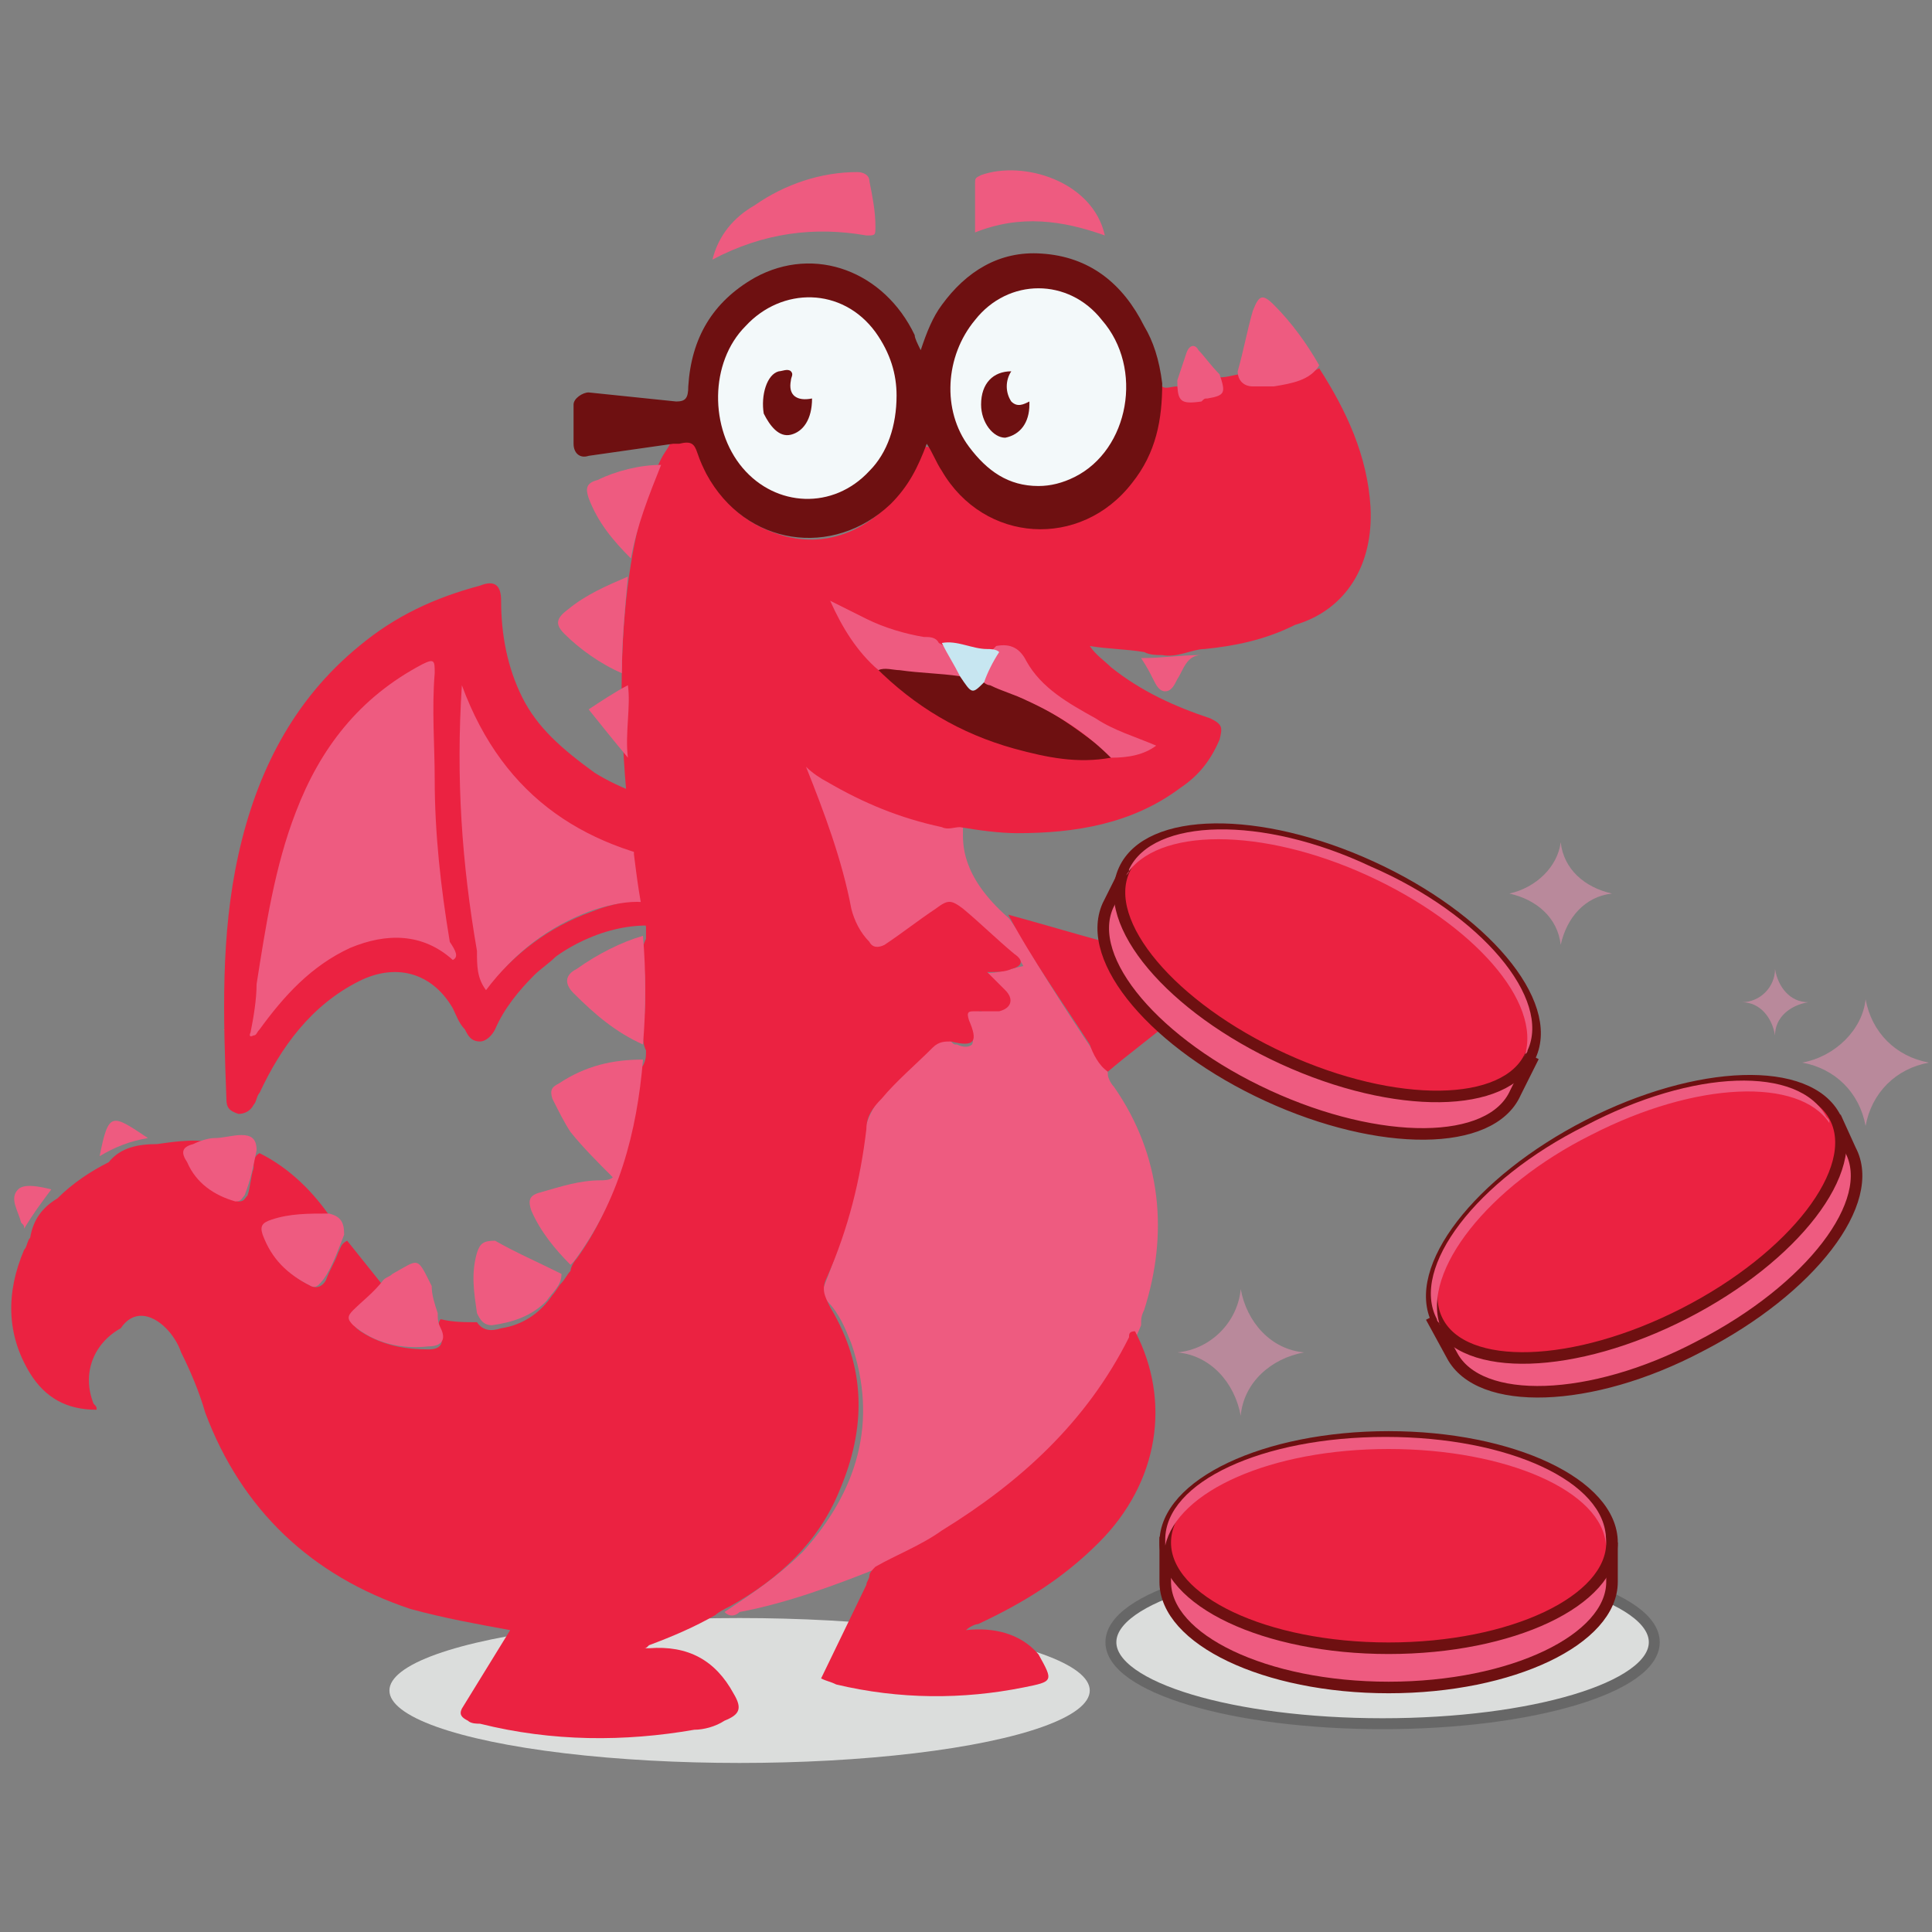 <?xml version="1.0" encoding="utf-8"?>
<!-- Generator: Adobe Illustrator 19.0.0, SVG Export Plug-In . SVG Version: 6.00 Build 0)  -->
<svg version="1.1" id="Layer_1" xmlns="http://www.w3.org/2000/svg" xmlns:xlink="http://www.w3.org/1999/xlink" x="0px" y="0px"
	 viewBox="0 0 64 64" style="enable-background:new 0 0 64 64;" xml:space="preserve">
<rect x="0" y="0" width="64" height="64" fill="#808080" stroke="none"/>
<style type="text/css">
	.st0{fill:#EE5B80;}
	.st1{fill:none;}
	.st2{fill:#DBDDDC;stroke:#676767;stroke-width:0.362;stroke-miterlimit:10;}
	.st3{fill:#DBDDDC;}
	.st4{fill:#EB2241;}
	.st5{fill:#6E1011;}
	.st6{fill:#C7E6F1;}
	.st7{fill:#F3F9FA;}
	.st8{fill:#EE5B80;stroke:#6E1011;stroke-width:0.383;stroke-miterlimit:10;}
	.st9{fill:#EB2241;stroke:#6E1011;stroke-width:0.383;stroke-miterlimit:10;}
	.st10{opacity:0.5;fill:#F392B6;}
</style>
<g id="XMLID_2375_">
	<g id="XMLID_2300_">
		<path id="XMLID_2626_" class="st0" d="M36.9,36c-0.1-0.1-0.2-0.3-0.2-0.4c0-0.1,0-0.1-0.1-0.2c-1-1.5-2-3-2.9-4.6
			c-0.1-0.1-0.2-0.3-0.3-0.4l0,0c-1.6-1.4-1.5-2.5-1.5-2.9c0-0.1,0-0.2,0-0.2l-0.3,0.1c-0.5-0.1-1.1-0.3-1.6-0.4
			c-1.3-0.4-2.5-1-3.6-1.9c0.1,0.2,0.1,0.2,0.1,0.3c0.6,1.5,1.1,3,1.5,4.5c0.1,0.6,0.3,1.1,0.8,1.6c0.2,0.2,0.3,0.2,0.5,0
			c0.7-0.5,1.3-0.9,2-1.4c0.2-0.1,0.3-0.2,0.5,0c0.4,0.4,0.9,0.7,1.3,1.1c0.3,0.3,0.6,0.4,0.8,0.8c-0.5,0.1-0.9,0.3-1.4,0.2
			c0.2,0.3,0.5,0.6,0.8,0.8c0.2,0.2,0.2,0.3-0.1,0.4c-0.2,0.1-0.5,0-0.7,0.1c-0.2,0-0.5-0.2-0.6,0c-0.1,0.2,0.1,0.4,0.2,0.6
			c0,0.1,0.2,0.3,0.1,0.5c-0.1,0.1-0.3,0.1-0.5,0c-0.1,0-0.1,0-0.2-0.1c-0.3-0.1-0.4-0.1-0.6,0.1c-0.4,0.5-0.9,0.9-1.4,1.4
			c-0.5,0.5-0.8,1-0.9,1.7c-0.2,1.7-0.7,3.4-1.3,4.9c-0.1,0.2-0.1,0.3,0.1,0.5c0.4,0.4,0.6,0.9,0.8,1.4c0.9,2.6,0.2,4.9-1.6,6.9
			c-0.8,0.8-1.7,1.4-2.6,2c0.2,0.2,0.4,0.1,0.5,0c1.6-0.3,3.2-0.9,4.7-1.5c0.2-0.1,0.5-0.3,0.7-0.4c2.3-1.2,4.4-2.7,6.1-4.7
			c0.7-0.9,1.4-1.9,1.8-2.9c0-0.2,0-0.3,0.1-0.5C38.7,40.9,38.5,38.3,36.9,36z"/>
		<path id="XMLID_2479_" class="st1" d="M31.9,27.3c0,0,0,0.1,0,0.2C31.9,27.4,31.9,27.3,31.9,27.3z"/>
	</g>
	<g id="XMLID_2562_">
		<ellipse id="XMLID_2558_" class="st2" cx="45.8" cy="54.4" rx="9" ry="2.7"/>
		<ellipse id="XMLID_2563_" class="st3" cx="24.5" cy="56" rx="11.6" ry="2.4"/>
		<g id="XMLID_835_">
			<path id="XMLID_2359_" class="st0" d="M23.1,28.2c-4-0.5-6.4-2.4-7.7-5.7l-0.6-1.6l0,1.3c0-0.1,0-0.3-0.2-0.4
				c-0.2-0.2-0.6,0-0.7,0.1c-2,1-3.4,2.7-4.3,5.1c-0.8,2-1.1,4-1.4,5.8c0,0.4-0.1,0.7-0.2,1.1c0,0.1,0,0.2,0,0.2H7.4L8,34.4
				c0,0.1,0.1,0.2,0.1,0.3c0.1,0,0.1,0.1,0.2,0.1c0.1,0,0.2,0,0.3-0.1c0.1-0.1,0.2-0.2,0.2-0.3c0,0,0,0,0-0.1
				c0.9-1.3,1.8-2.1,2.8-2.6c1.2-0.6,2.2-0.5,3.1,0.3l0.2,0.2l0.2-0.2c0.2-0.2,0.2-0.4,0.2-0.5c0,0,0,0.1,0,0.1
				c0,0.4,0.1,0.8,0.4,1.1l0.3,0.3l0.2-0.3c0.9-1.2,2-2,3.3-2.5c1.1-0.4,1.9-0.4,2.7,0.1c0,0,0.1,0.1,0.1,0.1l0.3,0.1l0.1-0.3
				c0.2-0.5,0.4-1.1,0.5-1.6l0.1-0.4L23.1,28.2z"/>
			<g id="XMLID_2295_">
				<path id="XMLID_2397_" class="st1" d="M14.5,25.8c0-1.2-0.1-2.4,0-3.5c0-0.3,0-0.5-0.4-0.3c-2,1.1-3.4,2.8-4.2,4.9
					c-0.7,1.8-1.1,3.8-1.3,5.7c-0.1,0.5-0.2,1.1-0.2,1.6c0,0,0,0,0,0c0,0-0.1,0.3,0.1,0.1c0.1,0,0.1-0.2,0.2-0.2
					c0.8-1.1,1.7-2.1,2.9-2.7c1.2-0.5,2.4-0.6,3.4,0.4c0.2-0.2,0.1-0.4,0.1-0.5C14.8,29.5,14.6,27.7,14.5,25.8z"/>
				<path id="XMLID_2434_" class="st4" d="M17.3,23.1c-0.5-1-0.7-2.1-0.7-3.2c0-0.5-0.2-0.7-0.7-0.5c-1.5,0.4-2.8,1-4,2
					c-2.2,1.8-3.4,4.2-4,6.9c-0.6,2.7-0.5,5.4-0.4,8.1c0,0.3,0.1,0.4,0.4,0.5c0.2,0,0.4-0.1,0.5-0.3c0.1-0.1,0.1-0.3,0.2-0.4
					c0.7-1.5,1.7-2.9,3.3-3.7c1.2-0.6,2.4-0.3,3.1,0.9c0.1,0.2,0.2,0.5,0.4,0.7c0.1,0.2,0.2,0.4,0.5,0.4c0.2,0,0.4-0.2,0.5-0.4
					c0.3-0.7,0.8-1.3,1.3-1.8c0.2-0.2,0.5-0.4,0.7-0.6l0,0c0,0,1.9-1.5,4.1-0.9c0.1-0.2,0.1-0.4,0.2-0.5c0,0-0.1,0-0.1,0
					c-1-0.6-2-0.5-3-0.1c-1.4,0.5-2.6,1.4-3.5,2.6c-0.3-0.4-0.3-0.8-0.3-1.3c-0.5-2.9-0.7-5.7-0.5-8.8c1.4,3.8,4.2,5.5,7.9,6
					c0.1-0.3,0.1-0.5,0.2-0.8c0.1-0.4,0.1-0.7,0.2-1.1c-1.7-0.1-3.1-0.7-3.9-1.2C18.6,24.8,17.8,24.1,17.3,23.1z M15,31.8
					c-1-0.9-2.2-0.9-3.4-0.4C10.3,32,9.4,33,8.6,34.1c-0.1,0.1-0.1,0.2-0.2,0.2c-0.2,0.1-0.1-0.1-0.1-0.1c0,0,0,0,0,0
					c0.1-0.5,0.2-1.1,0.2-1.6c0.3-1.9,0.6-3.9,1.3-5.7c0.8-2.1,2.1-3.8,4.2-4.9c0.4-0.2,0.4-0.1,0.4,0.3c-0.1,1.2,0,2.4,0,3.5
					c0,1.8,0.2,3.6,0.5,5.4C15.1,31.5,15.2,31.7,15,31.8z"/>
			</g>
			<g id="XMLID_2296_">
				<path id="XMLID_2298_" class="st4" d="M45.4,16.8c-0.1-1.7-0.8-3.2-1.7-4.6c-0.6,0.3-1.1,0.6-1.8,0.6c-0.4,0-0.6-0.1-0.8-0.4
					c-0.2,0-0.4,0.1-0.7,0.1c-0.1,0.2,0.1,0.5-0.2,0.6c-0.3,0.1-0.6,0.2-0.9,0.2c-0.3,0-0.2-0.4-0.3-0.5c0,0,0,0,0,0
					c-0.2,0-0.4,0.1-0.5,0c-0.2,0.1-0.1,0.4-0.1,0.5c0,0.8-0.2,1.5-0.6,2.2c-1.2,2.1-3.8,2.6-5.7,1.1c-0.5-0.4-0.8-0.9-1.1-1.4
					c-0.1-0.1-0.1-0.4-0.3-0.4c-0.2,0-0.2,0.2-0.3,0.4c-0.1,0.4-0.3,0.7-0.6,1.1c-1,1.3-2.5,1.9-4,1.4c-1.3-0.4-2.1-1.3-2.6-2.6
					c-0.2-0.6-0.4-0.7-1-0.4c-0.1,0.2-0.2,0.3-0.3,0.5c-0.6,1.2-1.9,5-1,12.5c0,0.1,0.1,0.2,0.1,0.4c0,0.1,0,0.2,0,0.2
					c0.1,0.8,0.2,1.6,0.4,2.4c0,0.1,0,0.3,0,0.4c-0.1,0.2-0.1,0.3-0.1,0.5c0.1,0.9,0.1,1.7,0,2.6c0,0.2,0,0.4,0.1,0.6
					c0,0.2,0,0.3-0.1,0.5c-0.1,0.1-0.1,0.3-0.1,0.4c-0.3,2.1-0.8,4.2-2.1,6c-0.1,0.1-0.2,0.3-0.2,0.4c-0.1,0.1-0.2,0.3-0.3,0.4
					c-0.1,0.1-0.2,0.3-0.3,0.4c-0.4,0.6-1,1-1.7,1.1c-0.3,0.1-0.6,0.1-0.8-0.2c-0.4,0-0.8,0-1.2-0.1c-0.1,0.1-0.1,0.3,0,0.5
					c0.1,0.3,0,0.5-0.4,0.5c-0.7,0-1.4-0.1-2.1-0.5c-0.5-0.3-0.5-0.4-0.1-0.8c0.2-0.3,0.6-0.4,0.7-0.8c-0.4-0.5-0.8-1-1.2-1.5
					c-0.2,0.1-0.2,0.2-0.3,0.4c-0.1,0.3-0.3,0.6-0.4,0.9c-0.1,0.2-0.3,0.3-0.5,0.2c-0.6-0.3-1.1-0.7-1.3-1.4c-0.1-0.3,0-0.4,0.3-0.5
					c0.5-0.1,0.9-0.2,1.4-0.2c0.1,0,0.3,0.1,0.3-0.1c-0.6-0.9-1.4-1.7-2.4-2.2c-0.2,0.1-0.2,0.3-0.2,0.5c-0.1,0.3-0.1,0.6-0.2,0.9
					c-0.1,0.1-0.1,0.2-0.3,0.2c-0.6-0.2-1.1-0.5-1.4-1.1c-0.1-0.2-0.1-0.4,0.2-0.5c0.2-0.1,0.5-0.1,0.6-0.3c-0.7-0.2-1.4-0.1-2.1,0
					c-0.6,0-1.2,0.1-1.6,0.6c-0.6,0.3-1.2,0.7-1.7,1.2c-0.5,0.3-0.8,0.7-0.9,1.3c-0.1,0.1-0.1,0.3-0.2,0.4c-0.6,1.4-0.6,2.8,0.2,4.1
					c0.5,0.8,1.2,1.2,2.2,1.2c0-0.1,0-0.1-0.1-0.2c-0.4-1,0-2,0.9-2.5C4.4,43.4,5,43.5,5.5,44c0.2,0.2,0.4,0.5,0.5,0.8
					c0.3,0.6,0.6,1.3,0.8,2c1.2,3.2,3.5,5.4,6.8,6.5c1.1,0.3,2.2,0.5,3.3,0.7l-1.6,2.6c-0.1,0.2,0,0.3,0.2,0.4
					c0.1,0.1,0.3,0.1,0.4,0.1c2.4,0.6,4.8,0.6,7.1,0.2c0.3,0,0.7-0.1,1-0.3c0.5-0.2,0.6-0.4,0.3-0.9c-0.6-1.1-1.5-1.6-2.8-1.5
					c-0.1,0-0.1,0-0.2,0c0.1,0,0.1,0,0.2-0.1c0.8-0.3,1.5-0.6,2.2-1c0.1-0.1,0.3-0.2,0.5-0.3c1.6-0.9,2.9-2.1,3.6-3.8
					c0.9-2.1,0.9-4.1-0.3-6.1c-0.2-0.4-0.3-0.6-0.1-1c0.7-1.6,1.1-3.2,1.3-4.9c0-0.4,0.2-0.7,0.5-1c0.5-0.6,1.1-1.1,1.7-1.7
					c0.2-0.2,0.4-0.2,0.6-0.2c0.8,0.2,0.9,0,0.6-0.7c-0.1-0.3,0-0.3,0.2-0.3c0.3,0,0.5,0,0.8,0c0.4-0.1,0.5-0.4,0.2-0.7
					c-0.2-0.2-0.4-0.4-0.6-0.6c0.3,0,0.6,0,0.8-0.1c0.4-0.1,0.4-0.3,0.1-0.5c-0.6-0.5-1.1-1-1.7-1.5c-0.4-0.3-0.5-0.3-0.9,0
					c-0.6,0.4-1.1,0.8-1.7,1.2c-0.2,0.1-0.4,0.1-0.5-0.1c-0.3-0.3-0.5-0.7-0.6-1.1c-0.3-1.6-0.9-3.2-1.5-4.7
					c0.2,0.2,0.5,0.4,0.7,0.5c1.2,0.7,2.4,1.2,3.8,1.5c0.2,0.1,0.4,0,0.6,0c0.6,0.1,1.3,0.2,1.9,0.2c1.9,0,3.8-0.3,5.4-1.5
					c0.6-0.4,1-0.9,1.3-1.6c0.1-0.4,0.1-0.5-0.3-0.7c-1.2-0.4-2.3-0.9-3.3-1.7c-0.2-0.2-0.5-0.4-0.7-0.7c0.6,0.1,1.2,0.1,1.8,0.2
					c0.2,0.1,0.4,0.1,0.6,0.1c0.5,0.1,1-0.2,1.4-0.2c1-0.1,2-0.3,3-0.8C44.6,20.2,45.5,18.7,45.4,16.8z"/>
				<path id="XMLID_2299_" class="st4" d="M37.4,44.3c-1.4,2.8-3.6,4.8-6.2,6.4c-0.7,0.5-1.5,0.8-2.2,1.2c-0.1,0.1-0.2,0.2-0.2,0.3
					c0,0.1-0.1,0.2-0.1,0.3l-1.5,3.1c0.2,0.1,0.3,0.1,0.5,0.2c2.1,0.5,4.2,0.5,6.2,0.1c1-0.2,1-0.2,0.5-1.1
					c-0.6-0.7-1.5-0.9-2.4-0.8c0.1-0.1,0.3-0.2,0.4-0.2c1.5-0.7,2.8-1.5,4-2.7c2-2,2.4-4.7,1.2-7C37.4,44.1,37.4,44.2,37.4,44.3z"/>
			</g>
			<path id="XMLID_2474_" class="st0" d="M21.9,15.4c-0.4,1-0.8,2-1,3.1c-0.6-0.6-1.1-1.2-1.4-2c-0.1-0.3-0.1-0.5,0.3-0.6
				C20.4,15.6,21.2,15.4,21.9,15.4z"/>
			<path id="XMLID_2395_" class="st5" d="M37.9,10.8c-0.7-1.4-1.8-2.3-3.4-2.4c-1.4-0.1-2.5,0.6-3.3,1.7c-0.3,0.4-0.5,0.9-0.7,1.5
				c-0.1-0.2-0.2-0.4-0.2-0.5c-1-2.1-3.3-3-5.3-1.9c-1.4,0.8-2.1,2-2.2,3.6c0,0.4-0.1,0.5-0.4,0.5l-2.9-0.3c-0.2,0-0.5,0.2-0.5,0.4
				v1.3c0,0.3,0.2,0.5,0.5,0.4l2.8-0.4l0,0c0.1,0,0.1,0,0.2,0c0.4-0.1,0.5,0,0.6,0.3c0.1,0.3,0.2,0.5,0.3,0.7c1.3,2.4,4.2,2.8,6.1,1
				c0.6-0.6,0.9-1.2,1.2-2c0.2,0.3,0.3,0.6,0.5,0.9c1.4,2.4,4.6,2.6,6.3,0.4c0.8-1,1-2.1,1-3.3C38.4,11.9,38.2,11.3,37.9,10.8z"/>
			<path id="XMLID_2471_" class="st0" d="M20.8,22.7c0.1,0.7-0.1,1.6,0,2.4c-0.5-0.6-0.9-1.1-1.3-1.6C19.8,23.3,20.4,22.9,20.8,22.7
				z"/>
			<path id="XMLID_2389_" class="st1" d="M20.9,28c0-0.1,0-0.3-0.1-0.4c0,0.2,0.1,0.4,0.1,0.6C20.9,28.1,20.9,28,20.9,28z"/>
			<path id="XMLID_2485_" class="st4" d="M36.7,35.5c-0.3-0.2-0.5-0.6-0.6-0.9c-0.9-1.4-1.9-2.8-2.7-4.3c1.1,0.3,2.1,0.6,3.2,0.9
				c0.3,0.1,0.4,0.1,0.6-0.2c0.5-0.6,1.1-1.1,1.7-1.7c0.1-0.1,0.2-0.2,0.3-0.1c0.8,0.5,1.7,1,2.5,1.6c-0.4,0.3-0.9,0.3-1.4,0.4
				c0.4,0.3,0.8,0.6,1.2,0.9c-0.4,0.4-0.8,0.5-1.6,0.4c0.2,0.3,0.3,0.6,0.5,0.9c0.2,0.2,0.1,0.3-0.2,0.4c-0.3,0.1-0.5,0-0.8-0.1
				c-0.2-0.1-0.4,0-0.6,0.1C38.1,34.4,37.4,34.9,36.7,35.5z"/>
			<path id="XMLID_2484_" class="st0" d="M21.3,35.1c-0.2,2.4-0.8,4.7-2.3,6.7c0,0-0.1,0.1-0.1,0.1c-0.5-0.5-1-1.1-1.3-1.8
				c-0.1-0.3-0.1-0.5,0.3-0.6c0.7-0.2,1.3-0.4,2-0.4c0.1,0,0.3,0,0.4-0.1c-0.5-0.5-1-1-1.4-1.5c-0.2-0.3-0.4-0.7-0.6-1.1
				c-0.1-0.3,0-0.4,0.2-0.5C19.4,35.3,20.3,35.1,21.3,35.1z"/>
			<path id="XMLID_2483_" class="st0" d="M23.6,8.6c0.2-0.8,0.7-1.4,1.4-1.8c1-0.7,2.2-1.1,3.4-1.1c0.2,0,0.4,0.1,0.4,0.3
				C28.9,6.5,29,7,29,7.5c0,0.3,0,0.3-0.3,0.3C27,7.5,25.3,7.7,23.6,8.6z"/>
			<path id="XMLID_2482_" class="st0" d="M32.3,7.7c0-0.6,0-1.1,0-1.6c0-0.2,0-0.2,0.2-0.3c1.4-0.5,3.7,0.2,4.1,2
				C35.2,7.3,33.8,7.1,32.3,7.7z"/>
			<path id="XMLID_2481_" class="st0" d="M21.3,31c0.1,1.2,0.1,2.4,0,3.6c-0.9-0.4-1.6-1-2.3-1.7c-0.3-0.3-0.3-0.6,0.1-0.8
				C19.8,31.6,20.6,31.2,21.3,31z"/>
			<path id="XMLID_2480_" class="st0" d="M14.5,43.5c0,0.2,0,0.3,0.1,0.5c0.2,0.4,0,0.6-0.4,0.6c-0.9,0.1-1.8-0.1-2.5-0.7
				c-0.2-0.2-0.2-0.3,0-0.5c0.3-0.3,0.7-0.6,1-1c0.1-0.1,0.2-0.1,0.3-0.2c0.9-0.5,0.8-0.6,1.3,0.4C14.3,42.9,14.4,43.2,14.5,43.5z"
				/>
			<path id="XMLID_2478_" class="st0" d="M18.6,42.2c0,0.4-0.3,0.6-0.5,0.9c-0.5,0.5-1.1,0.7-1.8,0.8c-0.3,0-0.4-0.2-0.5-0.4
				c-0.1-0.7-0.2-1.3,0-2c0.1-0.3,0.2-0.4,0.6-0.4C17.1,41.5,17.8,41.8,18.6,42.2z"/>
			<path id="XMLID_2477_" class="st0" d="M43.7,12.1c-0.3,0.5-0.9,0.6-1.5,0.7c-0.2,0-0.5,0-0.7,0c-0.3,0-0.5-0.2-0.5-0.5
				c0.2-0.7,0.3-1.3,0.5-2c0.2-0.5,0.3-0.6,0.7-0.2C42.8,10.7,43.3,11.4,43.7,12.1z"/>
			<path id="XMLID_2476_" class="st0" d="M11.4,40.9c-0.2,0.5-0.4,1.1-0.7,1.5c-0.1,0.1-0.2,0.3-0.4,0.2c-0.8-0.4-1.3-0.9-1.6-1.7
				c-0.1-0.3,0-0.4,0.3-0.5c0.6-0.2,1.2-0.2,1.9-0.2C11.3,40.3,11.4,40.5,11.4,40.9z"/>
			<path id="XMLID_2475_" class="st0" d="M20.8,19.1c-0.1,1.1-0.2,2.1-0.2,3.2c-0.7-0.3-1.4-0.8-1.9-1.3c-0.3-0.3-0.3-0.5,0.1-0.8
				C19.4,19.7,20.1,19.4,20.8,19.1z"/>
			<path id="XMLID_2473_" class="st0" d="M8.5,38.1c-0.1,0.5-0.2,1-0.4,1.5C8,39.7,8,39.8,7.8,39.8c-0.7-0.2-1.3-0.6-1.6-1.3
				C6,38.2,6,38,6.4,37.9c0.2-0.1,0.5-0.2,0.7-0.2c0.3,0,0.6-0.1,0.9-0.1C8.3,37.6,8.5,37.7,8.5,38.1z"/>
			<path id="XMLID_2472_" class="st0" d="M40.4,12.4c0.2,0.6,0.2,0.7-0.4,0.8c-0.1,0-0.1,0-0.2,0.1c-0.7,0.1-0.8,0-0.8-0.7
				c0.1-0.3,0.2-0.6,0.3-0.9c0.1-0.3,0.3-0.3,0.4-0.1C39.9,11.8,40.1,12.1,40.4,12.4z"/>
			<path id="XMLID_2470_" class="st0" d="M37.8,21.8c0.7,0,1.3-0.1,2-0.1c-0.5,0-0.6,0.5-0.8,0.8c-0.1,0.2-0.2,0.4-0.4,0.4
				c-0.2,0-0.3-0.2-0.4-0.4C38.1,22.3,38,22.1,37.8,21.8z"/>
			<path id="XMLID_2469_" class="st0" d="M4.9,37.7c-0.6,0.1-1.1,0.3-1.6,0.6C3.6,36.8,3.7,36.9,4.9,37.7
				C4.9,37.6,4.9,37.6,4.9,37.7z"/>
			<path id="XMLID_2468_" class="st0" d="M1.7,39.4c-0.3,0.4-0.6,0.8-0.9,1.3c0-0.1,0-0.1-0.1-0.2c-0.1-0.4-0.4-0.8-0.1-1.1
				C0.8,39.2,1.3,39.3,1.7,39.4z"/>
			<path id="XMLID_2467_" class="st5" d="M36.8,25.1c-1.1,0.2-2.1,0-3.2-0.3c-1.8-0.5-3.3-1.4-4.6-2.7c0.1-0.1,0.3-0.1,0.5-0.1
				c0.7,0.1,1.4,0.1,2.1,0.3c0.1,0,0.2,0,0.2,0.1c0.2,0.3,0.5,0.3,0.7,0.1c0.4,0.3,0.9,0.4,1.3,0.6c1,0.4,1.8,1,2.6,1.6
				C36.7,24.7,36.9,24.8,36.8,25.1z"/>
			<path id="XMLID_2465_" class="st0" d="M36.8,25.1c-0.8-0.8-1.7-1.4-2.8-1.9c-0.4-0.2-0.8-0.3-1.2-0.5c-0.1,0-0.3-0.1-0.3-0.3
				c0-0.4,0.2-0.7,0.5-1c0.5-0.1,0.8,0.1,1,0.5c0.5,0.9,1.4,1.4,2.3,1.9c0.6,0.4,1.3,0.6,2,0.9C37.9,25,37.4,25.1,36.8,25.1z"/>
			<path id="XMLID_2464_" class="st0" d="M31.8,22.4c-0.7-0.1-1.3-0.1-2-0.2c-0.2,0-0.5-0.1-0.7,0c-0.7-0.6-1.2-1.4-1.6-2.3
				c0.4,0.2,0.8,0.4,1.2,0.6c0.6,0.3,1.3,0.5,1.9,0.6c0.2,0,0.4,0,0.5,0.2C31.5,21.5,31.8,21.9,31.8,22.4z"/>
			<path id="XMLID_2463_" class="st6" d="M31.8,22.4c-0.2-0.4-0.4-0.7-0.6-1.1c0.5-0.1,1,0.2,1.5,0.2c0.1,0,0.3,0,0.4,0.1
				c-0.2,0.3-0.4,0.7-0.5,1C32.2,23,32.2,23,31.8,22.4z"/>
			<path id="XMLID_2462_" class="st7" d="M29.7,13.1c0,1-0.3,1.9-0.9,2.5c-1.2,1.3-3.1,1.2-4.2-0.1c-1.1-1.3-1.1-3.5,0.1-4.7
				c1.2-1.3,3.2-1.3,4.3,0.2C29.5,11.7,29.7,12.4,29.7,13.1z"/>
			<path id="XMLID_2461_" class="st7" d="M34.4,16.1c-1,0-1.7-0.5-2.3-1.3c-0.9-1.2-0.8-3,0.2-4.2c1.1-1.4,3.1-1.4,4.2,0
				c1.4,1.6,0.9,4.3-0.9,5.2C35.2,16,34.8,16.1,34.4,16.1z"/>
			<path id="XMLID_2460_" class="st5" d="M26.9,13.2C26.9,13.3,26.9,13.3,26.9,13.2c0,0.7-0.3,1.1-0.7,1.2c-0.4,0.1-0.7-0.3-0.9-0.7
				c-0.1-0.6,0.1-1.3,0.5-1.4c0.1,0,0.3-0.1,0.4,0c0.1,0.1,0,0.2,0,0.3C26.1,13.1,26.4,13.3,26.9,13.2z"/>
			<path id="XMLID_2459_" class="st5" d="M33.5,12.3c-0.2,0.3-0.2,0.7,0,1c0.2,0.2,0.4,0.1,0.6,0c0,0,0,0.1,0,0.1
				c0,0.6-0.3,1-0.8,1.1c-0.4,0-0.8-0.5-0.8-1.1C32.5,12.7,32.9,12.3,33.5,12.3z"/>
		</g>
		<g id="XMLID_2547_">
			<path id="XMLID_2302_" class="st8" d="M53.4,51.1H38.6v1.3c0,1.9,3.3,3.5,7.4,3.5s7.4-1.6,7.4-3.5V51.1"/>
			<ellipse id="XMLID_2303_" class="st9" cx="46" cy="51.1" rx="7.4" ry="3.5"/>
			<path id="XMLID_2550_" class="st0" d="M46,48c3.9,0,7.1,1.4,7.2,3.2c0-0.1,0-0.1,0-0.2c0-1.9-3.2-3.4-7.3-3.4s-7.3,1.5-7.3,3.4
				c0,0.1,0,0.1,0,0.2C39,49.4,42.1,48,46,48z"/>
		</g>
		<g id="XMLID_2549_">
			<path id="XMLID_2553_" class="st8" d="M60.8,37l-13.3,6.8l0.6,1.1c0.9,1.7,4.6,1.6,8.2-0.3c3.7-1.9,5.9-4.8,5-6.5L60.8,37"/>
			
				<ellipse id="XMLID_2552_" transform="matrix(0.89 -0.456 0.456 0.89 -12.454 29.152)" class="st9" cx="54.2" cy="40.4" rx="7.4" ry="3.5"/>
			<path id="XMLID_2551_" class="st0" d="M52.7,37.6c3.5-1.8,6.9-1.9,7.9-0.4c0-0.1,0-0.1-0.1-0.2c-0.9-1.7-4.4-1.6-8,0.3
				c-3.6,1.8-5.8,4.7-4.9,6.4c0,0.1,0.1,0.1,0.1,0.2C47.1,42.1,49.3,39.3,52.7,37.6z"/>
		</g>
		<g id="XMLID_2554_">
			<path id="XMLID_2557_" class="st8" d="M50.8,35l-13.5-6.2L36.7,30c-0.8,1.8,1.6,4.6,5.3,6.3s7.4,1.7,8.2-0.1L50.8,35"/>
			
				<ellipse id="XMLID_2556_" transform="matrix(0.909 0.416 -0.416 0.909 17.242 -15.407)" class="st9" cx="44" cy="31.9" rx="7.4" ry="3.5"/>
			<path id="XMLID_2555_" class="st0" d="M45.3,29c3.5,1.6,5.8,4.2,5.2,6c0-0.1,0.1-0.1,0.1-0.2c0.8-1.7-1.5-4.5-5.2-6.1
				c-3.6-1.7-7.2-1.6-8,0.1c0,0.1,0,0.1-0.1,0.2C38.3,27.4,41.8,27.4,45.3,29z"/>
		</g>
		<path id="XMLID_2548_" class="st10" d="M58.8,32.1L58.8,32.1c0.1,0.6,0.5,1.1,1.1,1.1h0h0c-0.6,0.1-1.1,0.5-1.1,1.1l0,0l0,0
			c-0.1-0.6-0.5-1.1-1.1-1.1h0l0,0C58.3,33.2,58.8,32.7,58.8,32.1L58.8,32.1z"/>
		<path id="XMLID_2559_" class="st10" d="M51.7,27.9L51.7,27.9c0.1,0.9,0.8,1.5,1.7,1.7h0h0c-0.9,0.1-1.5,0.8-1.7,1.7v0v0
			c-0.1-0.9-0.8-1.5-1.7-1.7h0l0,0C50.9,29.4,51.6,28.7,51.7,27.9L51.7,27.9z"/>
		<path id="XMLID_2560_" class="st10" d="M61.8,33.1L61.8,33.1c0.2,1.1,1,1.9,2.1,2.1l0,0h0c-1.1,0.2-1.9,1-2.1,2.1v0l0,0
			c-0.2-1.1-1-1.9-2.1-2.1h0l0,0C60.8,35,61.7,34.1,61.8,33.1L61.8,33.1z"/>
		<path id="XMLID_2561_" class="st10" d="M41.1,42.7L41.1,42.7c0.2,1.1,1,2,2.1,2.1h0h0c-1.1,0.2-2,1-2.1,2.1l0,0l0,0
			c-0.2-1.1-1-2-2.1-2.1h0l0,0C40.1,44.7,41,43.8,41.1,42.7L41.1,42.7z"/>
	</g>
</g>
</svg>
